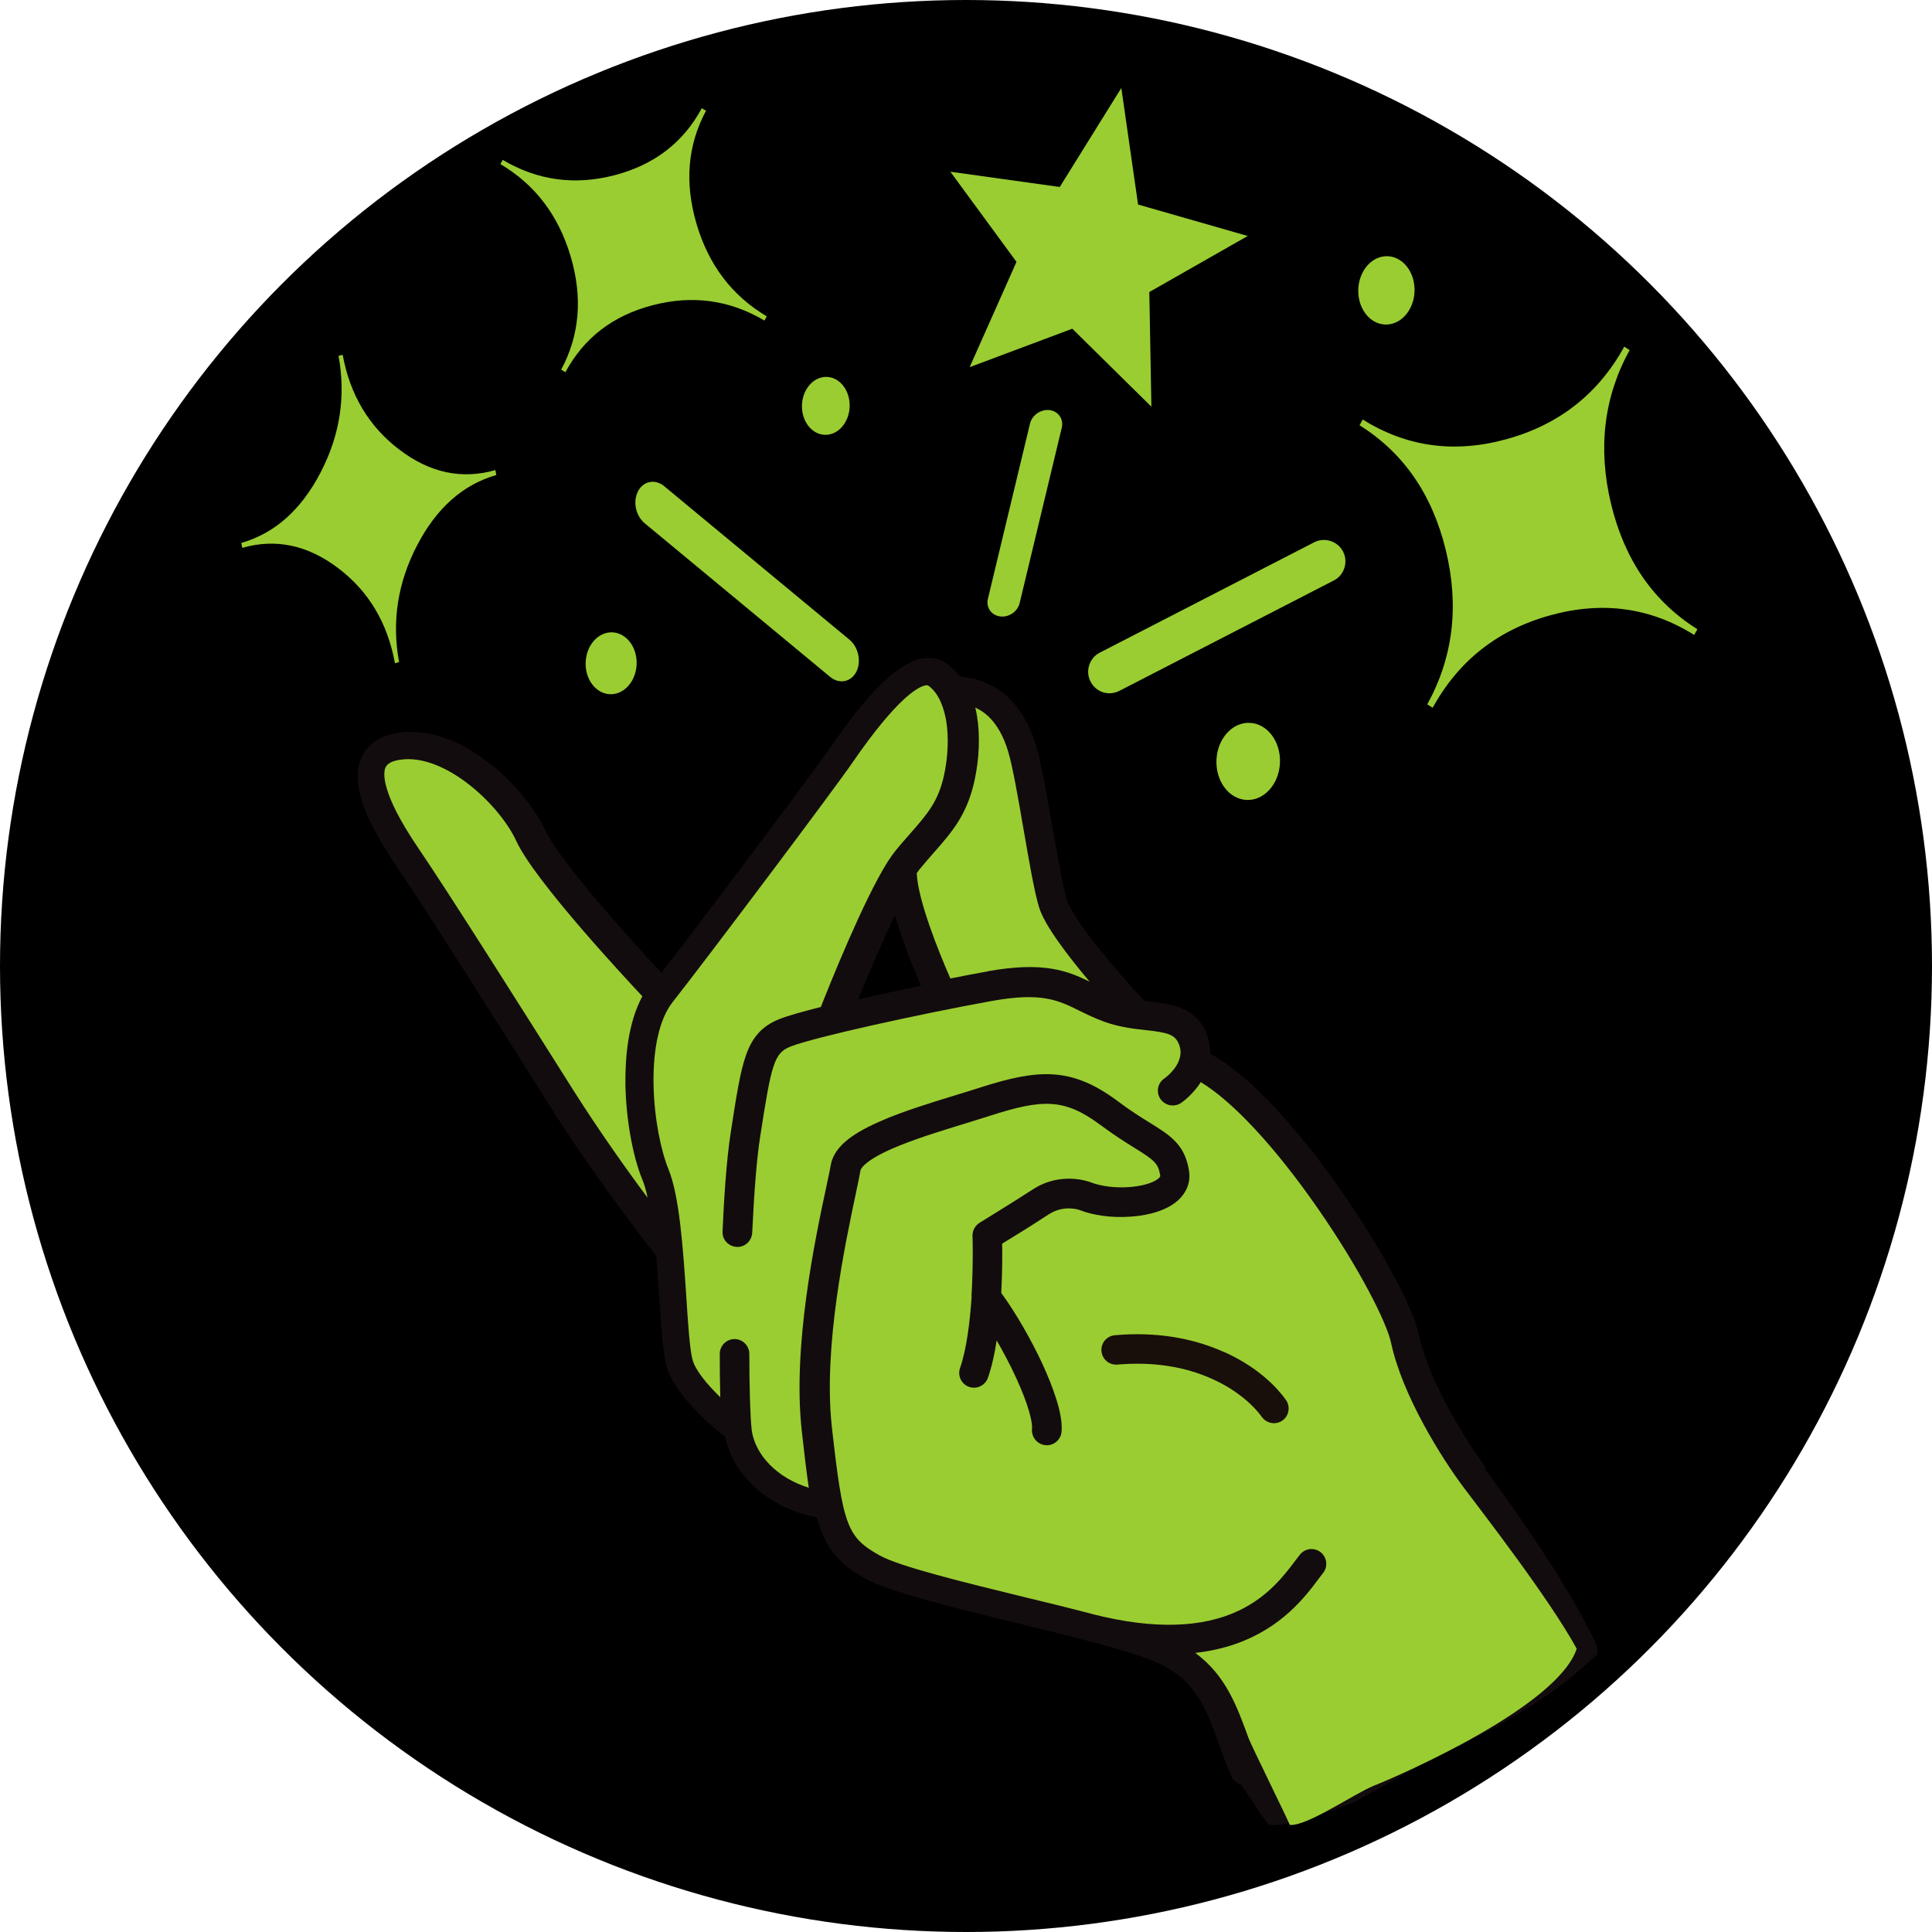 <?xml version="1.0" encoding="utf-8"?>
<!-- Generator: Adobe Illustrator 16.0.2, SVG Export Plug-In . SVG Version: 6.00 Build 0)  -->
<!DOCTYPE svg PUBLIC "-//W3C//DTD SVG 1.1//EN" "http://www.w3.org/Graphics/SVG/1.1/DTD/svg11.dtd">
<svg version="1.1" xmlns="http://www.w3.org/2000/svg" xmlns:xlink="http://www.w3.org/1999/xlink" x="0px" y="0px" width="512px"
	 height="512px" viewBox="0 0 512 512" enable-background="new 0 0 512 512" xml:space="preserve">
<g id="Layer_1">
</g>
<g id="Layer_2">
</g>
<g id="Layer_3">
	<circle cx="256" cy="256" r="256"/>
	<g>
		
			<radialGradient id="SVGID_1_" cx="260.099" cy="330.028" r="160.565" gradientTransform="matrix(0.994 0 0 0.994 0.573 1.12)" gradientUnits="userSpaceOnUse">
			<stop  offset="0.574" style="stop-color:#130C0E"/>
			<stop  offset="0.798" style="stop-color:#130C0E"/>
			<stop  offset="1" style="stop-color:#130C0E"/>
		</radialGradient>
		<path fill="url(#SVGID_1_)" d="M393.389,389.076l0.432-0.11c-4.942-6.623-15.021-22.401-17.711-34.994
			c-1.563-7.386-10.064-23.21-20.666-38.392c-7.359-10.568-21.572-29.189-34.705-36.295c0.02-1.648-0.26-3.374-0.938-5.188
			c-2.84-7.266-9.389-7.998-15.141-8.691c-0.478-0.064-0.955-0.124-1.431-0.188c-7.497-8.061-18.934-21.586-20.456-26.617
			c-1.125-3.759-2.531-11.88-3.916-19.689c-1.523-8.719-2.935-16.979-4.311-21.466c-3.365-10.998-10.454-17.376-20.104-18.127
			c-1.011-1.334-2.183-2.479-3.514-3.428c-1.868-1.309-4.136-1.799-6.544-1.375c-6.299,1.138-14.08,8.667-24.447,23.698
			c-4.174,6.096-33.363,45.019-44.666,59.6c-8.416-9.016-27.168-29.937-30.721-37.68c-2.813-6.131-8.577-13.017-15.051-18.013
			c-10.214-7.892-18.519-8.705-23.683-7.958c-6.251,0.896-8.923,4.097-10.05,6.628c-2.767,6.202,0.23,15.367,9.316,28.798
			c8.097,11.908,27.652,42.892,40.556,63.382c11.778,18.691,25.033,35.736,28.284,39.845c0.292,3.726,0.56,7.509,0.787,11.073
			c0.535,8.105,0.969,14.469,1.842,17.902c1.989,7.694,11.924,16.092,15.678,19.026c1.063,5.421,4.227,10.472,9.057,14.397
			c4.248,3.444,9.547,5.847,15.158,6.904c0.313,1.168,0.654,2.28,1.046,3.283c2.493,6.654,6.401,9.899,11.941,12.988
			c6.155,3.423,22.449,7.428,39.688,11.652c14.19,3.459,28.832,7.037,36.152,10.008c11.386,4.571,14.119,12.05,17.841,22.376
			c0.932,2.685,1.976,5.419,3.191,8.278c0.479,1.137,1.44,1.922,2.542,2.236c0.467,0.314,6.902,10.595,7.494,10.684
			c3.597,0.529,12.939-2.212,22.364-5.961l21.37-11.923c8.418-3.366,28.712-14.233,38.764-23.349l3.977-3.479
			c1.938-0.987-1.326-6.189-2.276-8.139C413.464,416.829,398.166,395.48,393.389,389.076z M244.055,261.243
			c-5.611,1.172-11.342,2.387-16.625,3.581c2.63-6.471,6.323-15.129,9.76-22.291v-0.004
			C239.113,249.379,242.091,256.641,244.055,261.243z"/>
		<g>
			<path fill="#9ACD32" d="M165.744,287.396l-0.006,0.002c0.166,9.063,1.906,18.948,4.486,25.198
				c0.537,1.278,1.01,2.903,1.402,4.828c-5.566-7.46-12.928-17.827-19.822-28.718c-13.044-20.674-32.723-51.871-40.947-63.952
				c-10.211-15.01-9.244-20.155-8.7-21.354c0.456-1.075,1.815-1.774,4.004-2.076c11.7-1.679,26.222,11.886,30.69,21.604
				c4.885,10.628,29.748,37.232,33.383,41.101C166.379,271.143,165.658,280.418,165.744,287.396z"/>
			<path fill="#9ACD32" d="M258.225,207.021c1.297-5.899,1.549-12.037,0.691-17.28c-0.135-0.78-0.292-1.503-0.453-2.225
				c1.254,0.572,2.384,1.326,3.465,2.326c2.258,2.15,4.021,5.249,5.219,9.229c1.23,4.065,2.688,12.49,4.088,20.62
				c1.472,8.469,2.832,16.47,4.127,20.742c1.443,4.813,7.725,12.989,13.407,19.722c-5.747-2.816-12.158-5.449-27.083-2.746
				l0.064,0.021c-3.021,0.543-6.38,1.162-9.89,1.877c-3.238-7.351-8.637-20.919-8.915-27.921c0.284-0.373,0.527-0.734,0.781-1.052
				c1.35-1.658,2.673-3.126,3.914-4.565C252.27,220.496,256.24,215.958,258.225,207.021z"/>
			<path fill="#9ACD32" d="M364.173,473.193c-5.233,2.096-17.788,10.834-22.364,10.432c-0.848-2.111-10.223-21.072-10.958-23.082
				c-3.074-8.463-6.022-16.556-14.093-22.506c3.926-0.445,7.449-1.258,10.554-2.334c12.435-4.314,18.7-12.67,22.229-17.423
				c0.416-0.513,0.756-0.995,1.105-1.438c1.334-1.699,1.028-4.16-0.67-5.493c-1.703-1.337-4.162-1.03-5.498,0.669
				c-0.379,0.5-0.756,0.994-1.197,1.561c-2.862,3.788-7.145,9.532-15.011,13.27c-9.722,4.61-22.534,4.933-38.078,1.07
				c-6.005-1.58-12.627-3.225-19.12-4.771c-15.329-3.755-32.7-7.99-37.939-10.938c-8.645-4.832-9.736-7.709-12.674-33.998
				c-2.369-21.076,3.559-48.74,6.372-62.04c0.554-2.62,0.982-4.692,1.212-6.01c0.01-0.095,0.451-2.261,8.365-5.742
				c5.609-2.451,12.934-4.718,19.396-6.685c2.365-0.729,4.559-1.4,6.618-2.065c13.816-4.429,19.645-4.661,29.169,2.43
				c3.646,2.721,6.626,4.573,9.032,6.077c5.199,3.235,6.308,4.045,6.841,7.293c0.056,0.166,0.057,0.441-0.551,0.925
				c-2.943,2.351-11.939,3.225-17.928,0.906c-0.314-0.121-7.814-2.973-15.284,1.911c-5.758,3.739-14.007,8.756-14.077,8.825
				c-1.211,0.739-1.93,2.087-1.902,3.501c0.044,0.12,0.234,7.525-0.266,15.988l0.039,0.125c-0.451,6.617-1.321,13.879-3.067,18.885
				c-0.712,2.036,0.341,4.279,2.377,4.997c2.032,0.712,4.28-0.345,4.998-2.378c1.017-2.873,1.784-6.343,2.327-9.928
				c1.831,3.174,3.586,6.5,5.061,9.699c3.475,7.502,4.476,12.102,4.304,13.719c-0.218,2.139,1.323,4.076,3.476,4.335
				c0.577,0.079,1.194,0,1.724-0.183c1.389-0.48,2.47-1.727,2.62-3.289c0.5-4.756-2.456-12.342-4.975-17.883
				c-3.078-6.626-7.025-13.506-10.994-18.998c0.287-5.508,0.296-10.367,0.236-13.047c2.84-1.717,8.233-5.057,12.336-7.762
				c3.967-2.569,7.857-1.263,8.115-1.17c3.716,1.459,8.566,2.113,13.319,1.793c3.013-0.176,8.614-0.927,12.342-3.914
				c2.683-2.168,3.909-5.115,3.403-8.283c-1.086-6.953-4.992-9.352-10.426-12.735c-2.277-1.41-5.135-3.167-8.492-5.716
				c-12.247-9.129-21.055-8.5-36.276-3.631c-2.019,0.654-4.215,1.326-6.534,2.036c-6.667,2.04-14.256,4.353-20.248,7.024
				c-8.197,3.577-12.219,7.175-12.973,11.604c-0.188,1.164-0.633,3.197-1.174,5.723c-2.938,13.706-8.983,42.238-6.504,64.561
				c0.664,5.997,1.244,10.978,1.87,15.154c-8.205-2.51-14.36-8.625-15.157-15.544c-0.355-3.263-0.598-10.692-0.604-19.947
				c-0.014-2.147-1.774-3.916-3.925-3.906c-2.147,0.015-3.918,1.772-3.907,3.924c-0.015,4.31,0.048,8.182,0.139,11.495
				c-3.464-3.379-6.661-7.174-7.379-10.035c-0.716-2.729-1.171-9.441-1.627-16.571c-0.843-12.579-1.796-26.815-4.775-33.94
				c-1.808-4.412-3.745-13.037-3.905-22.328c-0.174-9.745,1.63-17.473,5.033-21.812c8.746-11.095,43.045-56.713,47.632-63.438
				c12.091-17.573,17.634-20.228,19.452-20.538c0.479-0.072,0.6,0.023,0.656,0.047c3.04,2.154,4.268,6.353,4.801,9.468
				c0.668,4.302,0.474,9.412-0.604,14.368c-1.532,6.943-4.457,10.251-8.82,15.246c-1.215,1.383-2.633,2.974-4.076,4.759
				c-0.58,0.707-1.159,1.546-1.788,2.5c-0.093,0.125-0.15,0.232-0.243,0.358c-6.422,10.154-15.491,32.866-17.71,38.488
				c-4.967,1.268-8.897,2.354-11.022,3.229c-4.469,1.779-7.093,4.66-8.822,9.569c-1.553,4.386-2.539,10.776-4.035,20.456
				c-1.171,7.463-1.829,18.365-2.17,26.227c-0.111,2.193,1.568,3.99,3.76,4.102c2.15,0.125,3.993-1.567,4.104-3.76
				c0.51-10.943,1.208-19.752,2.097-25.373c2.968-19.309,3.699-22.224,8.007-23.943c6.197-2.469,34.26-8.633,53.319-12.087
				c13.235-2.392,17.662-0.218,23.255,2.563c1.982,0.963,4.203,2.067,6.869,3.023c3.905,1.349,7.541,1.782,10.777,2.124
				c5.77,0.655,7.725,1.125,8.781,3.78c1.924,4.876-3.615,8.86-3.914,9.052c-1.779,1.213-2.215,3.655-1.002,5.434
				c1.02,1.477,2.915,2.059,4.509,1.504c0.331-0.11,0.642-0.266,0.942-0.461c1.586-1.102,3.662-3.057,5.229-5.525
				c8.471,5.122,19.638,17.1,30.904,33.303c11.166,16.054,18.389,30.407,19.528,35.783c2.978,13.995,13.48,30.645,19.2,38.282
				c4.391,5.866,22.67,29.37,29.998,42.792C412.822,452.215,371.33,470.352,364.173,473.193z"/>
		</g>
		<path fill="#180E0A" d="M324.438,358.324c-8.643-3.883-18.422-5.408-28.992-4.475c-2.161,0.203-3.745,2.076-3.541,4.234
			c0.2,2.164,2.074,3.747,4.237,3.544c9.245-0.794,17.708,0.463,25.11,3.813c5.563,2.49,10.359,6.199,13.172,10.102
			c1.037,1.416,2.869,1.966,4.456,1.416c0.368-0.127,0.679-0.281,1.005-0.531c1.754-1.246,2.13-3.7,0.883-5.455
			c-2.122-2.953-7.05-8.488-16.297-12.66L324.438,358.324z"/>
	</g>
	<g>
		<g>
			<path fill="#9ACD32" d="M225.161,107.885c-0.196,4.236-3.182,7.523-6.668,7.346c-3.488-0.178-6.154-3.753-5.957-7.991
				c0.196-4.242,3.18-7.53,6.667-7.353C222.691,100.066,225.358,103.643,225.161,107.885z"/>
		</g>
		<g>
			<path fill="#9ACD32" d="M374.862,77.337c-0.23,4.998-3.757,8.875-7.874,8.664c-4.114-0.21-7.259-4.427-7.026-9.424
				c0.23-4.998,3.75-8.884,7.865-8.674C371.944,68.113,375.094,72.339,374.862,77.337z"/>
		</g>
		<g>
			<path fill="#9ACD32" d="M339.199,202.213c-0.263,5.638-4.24,10.018-8.881,9.781c-4.648-0.238-8.201-5.003-7.942-10.64
				c0.264-5.644,4.241-10.026,8.889-9.788C335.907,191.802,339.46,196.569,339.199,202.213z"/>
		</g>
		<g>
			<polygon fill="#9ACD32" points="301.602,54.204 330.657,62.537 304.581,77.389 305.132,107.782 284.165,87.112 256.967,97.304 
				269.38,69.402 251.862,45.511 280.849,49.553 297.162,23.316 			"/>
		</g>
		<g>
			<path fill="#9ACD32" d="M168.709,176.126c-0.21,4.522-3.406,8.034-7.13,7.844c-3.728-0.19-6.58-4.01-6.371-8.533
				c0.209-4.535,3.402-8.045,7.13-7.855C166.063,167.772,168.919,171.593,168.709,176.126z"/>
		</g>
		<g>
			<path fill="#9ACD32" d="M104.669,175.764c-1.966-10.704-6.988-19.111-15.078-25.226c-8.077-6.102-16.545-7.883-25.4-5.347
				l-0.242-1.309c8.85-2.537,15.85-8.754,21.005-18.659c5.144-9.903,6.731-20.195,4.763-30.908l1.092-0.31
				c1.954,10.67,6.983,19.07,15.074,25.194c8.086,6.135,16.545,7.916,25.4,5.378l0.239,1.31
				c-8.847,2.539-15.849,8.754-20.993,18.659c-5.152,9.892-6.737,20.194-4.775,30.909L104.669,175.764L104.669,175.764z"/>
		</g>
		<g>
			<path fill="#9ACD32" d="M151.237,67.985c-3.215-10.886-9.422-19.048-18.617-24.497l0.602-1.12
				c9.197,5.451,19.06,6.808,29.602,4.074c10.541-2.735,18.256-8.657,23.156-17.765l1.128,0.668
				c-4.884,9.081-5.728,19.073-2.522,29.974c3.201,10.895,9.414,19.065,18.612,24.514l-0.601,1.118
				c-9.197-5.449-19.072-6.815-29.603-4.073c-10.54,2.727-18.257,8.656-23.152,17.758l-1.13-0.67
				C153.606,88.865,154.458,78.867,151.237,67.985z"/>
		</g>
		<g>
			<path fill="#9ACD32" d="M383.157,145.811c-3.585-14.767-11.205-25.815-22.863-33.115l0.844-1.522
				c11.655,7.299,24.408,9.022,38.241,5.171c13.847-3.851,24.194-12.009,31.065-24.467l1.424,0.895
				c-6.832,12.416-8.471,26.036-4.902,40.834c3.576,14.786,11.188,25.823,22.855,33.136l-0.842,1.524
				c-11.666-7.303-24.412-9.026-38.253-5.175c-13.846,3.852-24.194,12.011-31.053,24.468l-1.435-0.895
				C385.105,174.209,386.741,160.587,383.157,145.811z"/>
		</g>
		<g>
			<path fill="#9ACD32" d="M292.312,183.463c1.375,0.441,2.918,0.345,4.337-0.38l56.847-29.264c2.758-1.419,3.858-4.883,2.427-7.648
				c-1.427-2.766-4.89-3.882-7.646-2.461l-56.846,29.26c-2.76,1.42-3.857,4.882-2.43,7.648c0.734,1.423,1.94,2.402,3.315,2.847
				L292.312,183.463z"/>
		</g>
		<g>
			<path fill="#9ACD32" d="M268.31,162.545c0.936-0.646,1.641-1.614,1.92-2.774l11.155-46.442c0.54-2.252-0.919-4.356-3.227-4.647
				c-2.306-0.289-4.661,1.334-5.2,3.587l-11.157,46.441c-0.538,2.252,0.921,4.356,3.227,4.646c1.185,0.15,2.349-0.169,3.284-0.814
				L268.31,162.545z"/>
		</g>
		<g>
			<path fill="#9ACD32" d="M168.538,134.714c0.323,1.537,1.132,2.976,2.357,3.993l49.114,40.687
				c2.381,1.974,5.515,1.373,6.911-1.327c1.402-2.699,0.59-6.565-1.792-8.537l-49.114-40.688c-2.383-1.974-5.514-1.374-6.917,1.327
				c-0.72,1.387-0.882,3.014-0.558,4.551L168.538,134.714z"/>
		</g>
	</g>
</g>
</svg>

